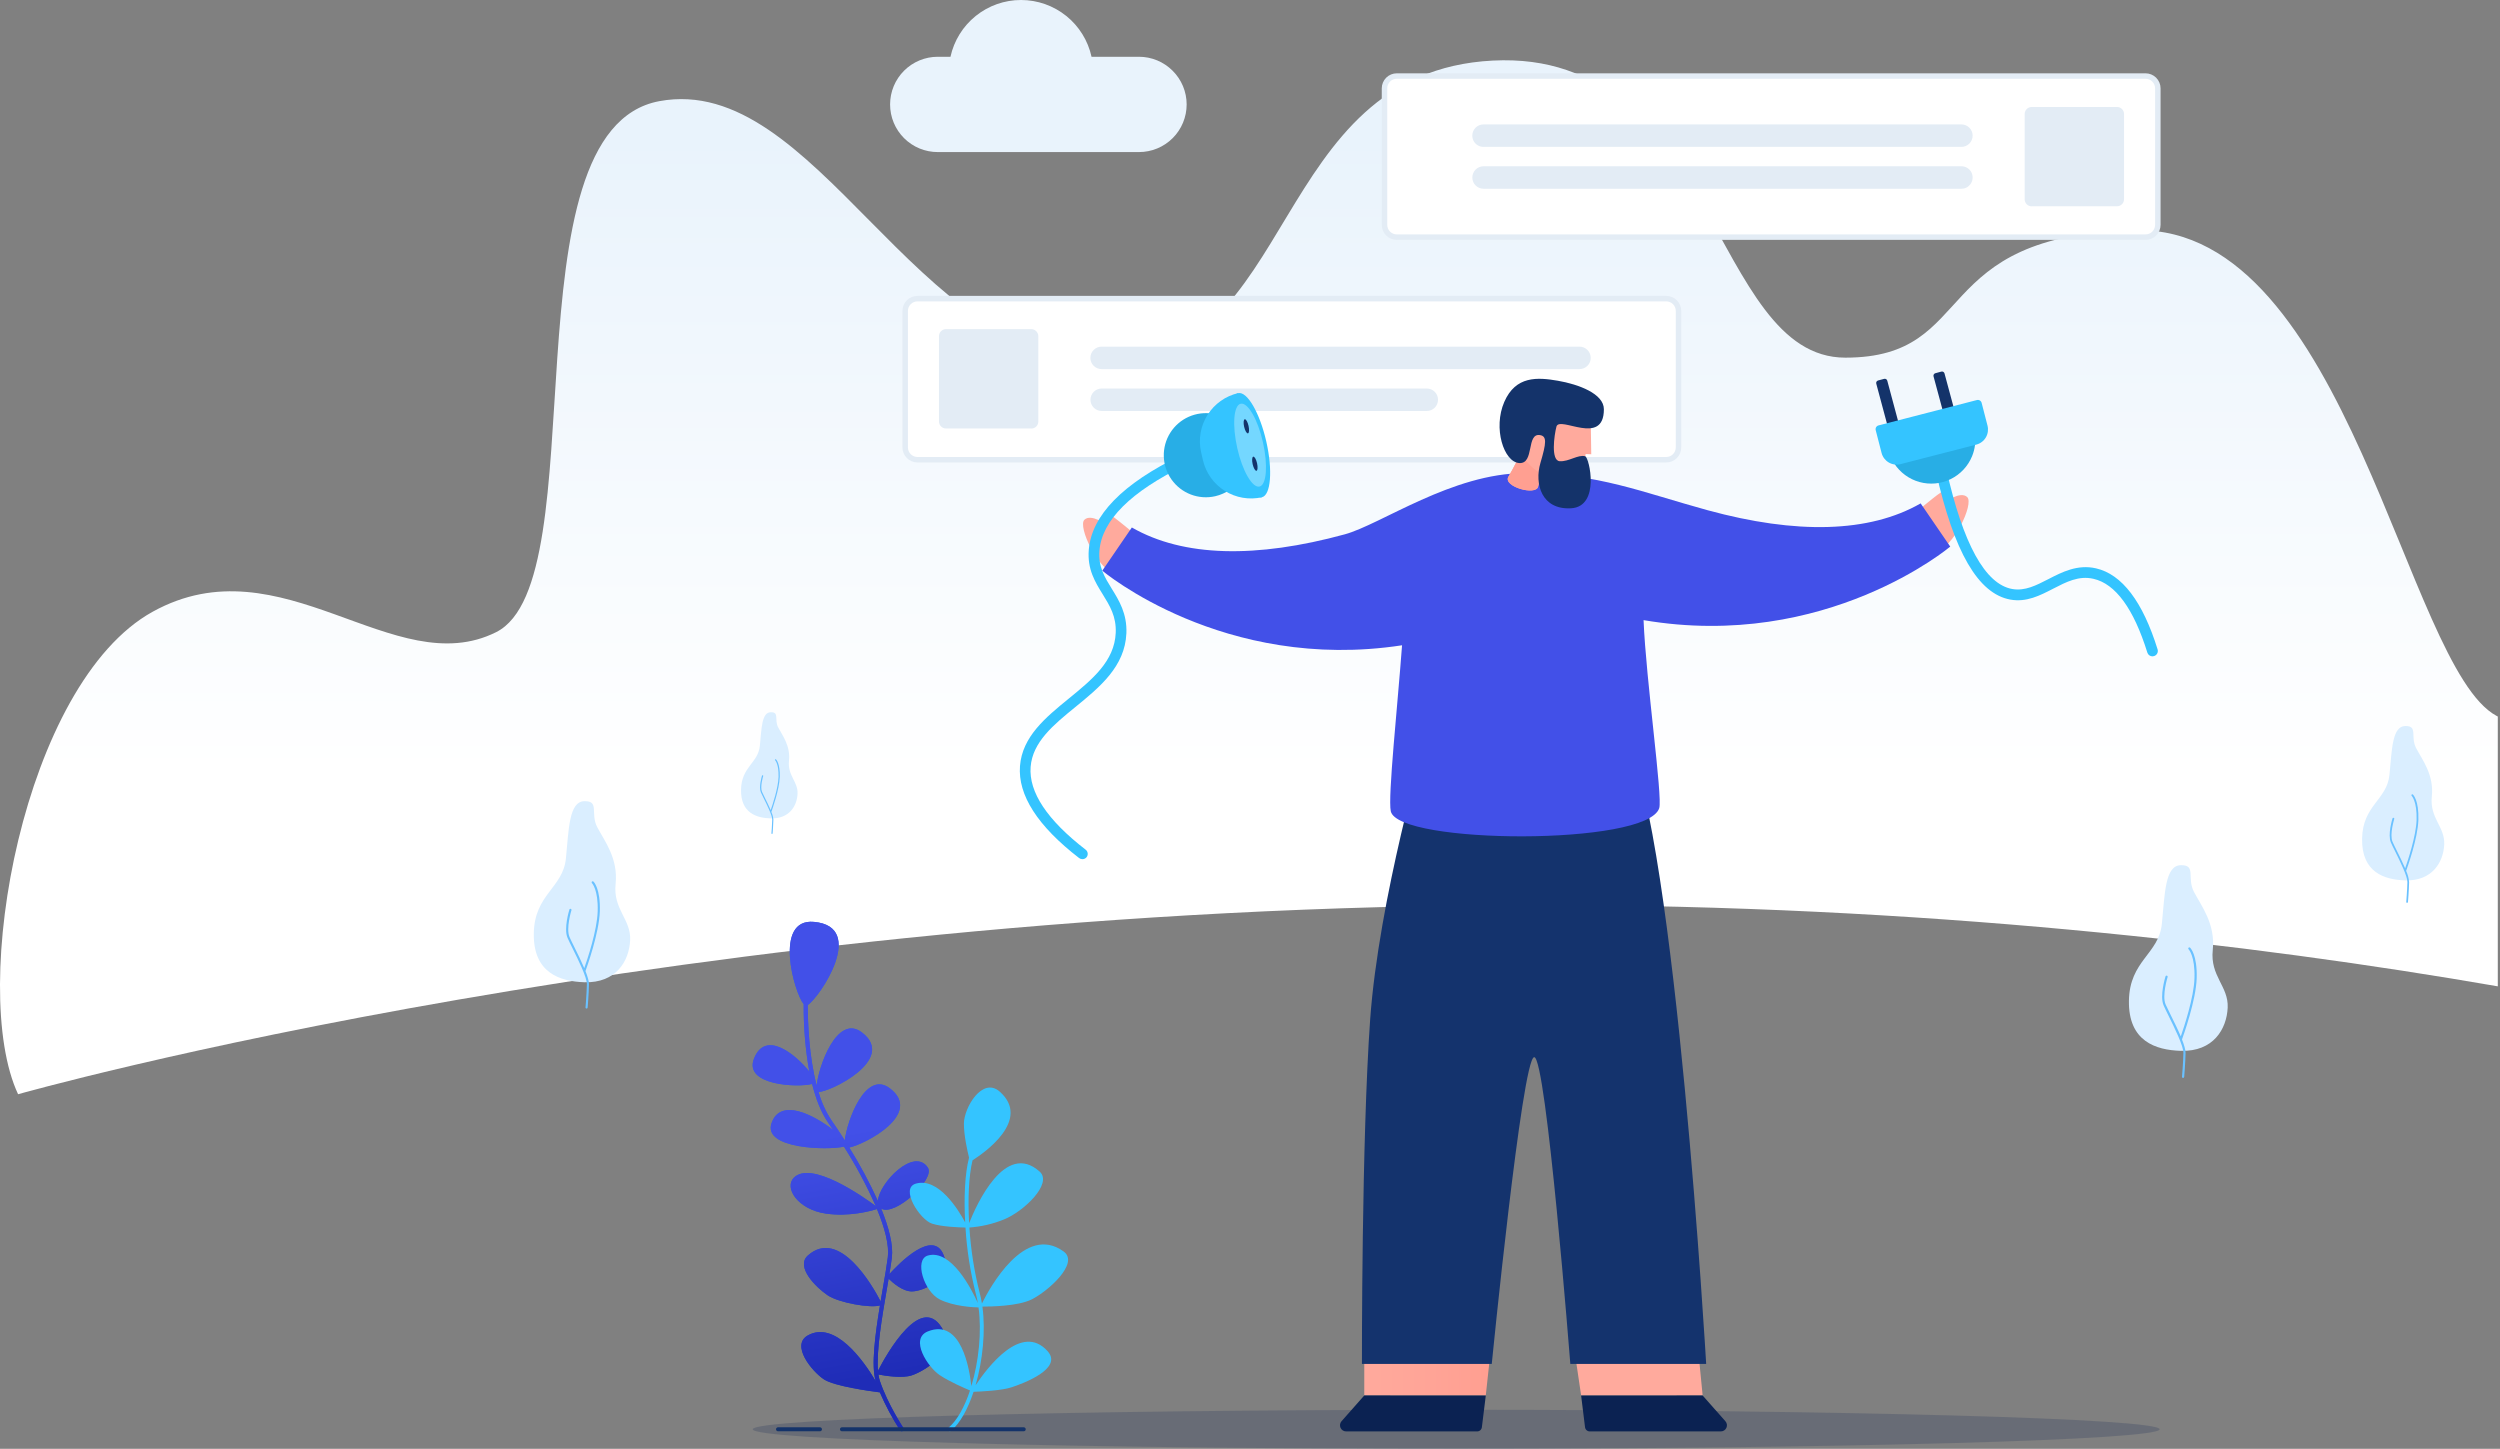 <svg width="1113" height="645" viewBox="0 0 1113 645" fill="none" xmlns="http://www.w3.org/2000/svg">
<rect x="0" y="0" width="1113" height="645" fill="#808080" stroke="none"/>
<path opacity="0.2" d="M648.297 645C821.264 645 961.481 641.112 961.481 636.316C961.481 631.521 821.264 627.633 648.297 627.633C475.331 627.633 335.113 631.521 335.113 636.316C335.113 641.112 475.331 645 648.297 645Z" fill="#0B2252"/>
<path d="M522.05 31.49C520.083 29.517 517.745 27.952 515.172 26.885C512.598 25.819 509.838 25.271 507.052 25.274H485.953C484.386 18.112 480.418 11.701 474.706 7.103C468.995 2.506 461.883 0 454.552 0C447.22 0 440.108 2.506 434.397 7.103C428.685 11.701 424.717 18.112 423.15 25.274H417.483C414.697 25.273 411.938 25.821 409.364 26.887C406.79 27.953 404.451 29.515 402.481 31.485C400.511 33.456 398.948 35.794 397.882 38.369C396.817 40.943 396.269 43.702 396.27 46.488V46.488C396.267 49.275 396.813 52.035 397.878 54.61C398.943 57.185 400.506 59.524 402.476 61.495C404.447 63.465 406.786 65.028 409.361 66.093C411.937 67.158 414.696 67.704 417.483 67.701H507.052C509.841 67.707 512.603 67.161 515.181 66.097C517.759 65.034 520.101 63.472 522.075 61.501C524.048 59.531 525.613 57.19 526.681 54.614C527.748 52.038 528.297 49.277 528.296 46.488V46.488C528.296 43.7 527.743 40.939 526.671 38.365C525.599 35.791 524.029 33.455 522.05 31.49V31.49Z" fill="#E9F3FC"/>
<path d="M1112.02 318.997V439.118C1002.84 420.182 856.029 402.922 684.332 402.922C305.314 402.922 8.05 487.151 8.05 487.151C-14.04 439.994 10.434 304.174 67.958 272.35C125.482 240.525 175.458 304.143 220.879 281.437C266.299 258.73 223.804 57.952 293.553 45.033C363.303 32.114 407.23 161.315 492.496 161.315C577.762 161.315 564.858 32.145 664.528 26.973C764.197 21.801 761.569 159.228 821.554 159.228C881.538 159.228 857.202 104.119 951.204 102.504C1045.21 100.889 1071.14 296.983 1111.4 318.669L1112.02 318.997Z" fill="url(#paint0_linear_267_596)"/>
<path d="M260.176 437.297C249.238 436.939 237.386 433.131 237.645 415.612C237.904 398.092 250.647 395.327 251.942 382.195C253.237 369.064 253.321 356.815 260.176 356.686C267.032 356.556 262.69 362.17 265.889 368.256C269.088 374.342 275.273 382.134 274.07 393.514C272.866 404.894 280.971 409.244 280.544 418.552C280.118 427.86 274.298 437.701 260.176 437.297Z" fill="#DAEEFF"/>
<path d="M264.204 392.486C264.16 392.442 264.107 392.407 264.05 392.383C263.992 392.359 263.931 392.347 263.868 392.347C263.806 392.347 263.744 392.359 263.687 392.383C263.629 392.407 263.577 392.442 263.533 392.486C263.446 392.576 263.397 392.696 263.397 392.821C263.397 392.947 263.446 393.067 263.533 393.157C263.533 393.157 266.382 396.021 266.093 405.725C265.841 414.104 261.522 427.098 260.113 431.021C258.826 427.974 257.158 424.592 255.749 421.751C254.804 419.839 253.981 418.179 253.54 417.135C251.91 413.327 254.385 405.298 254.408 405.222C254.444 405.101 254.432 404.97 254.374 404.858C254.315 404.746 254.216 404.66 254.096 404.62C254.036 404.601 253.974 404.595 253.911 404.6C253.849 404.606 253.789 404.623 253.734 404.652C253.678 404.682 253.629 404.721 253.589 404.769C253.55 404.817 253.52 404.873 253.502 404.933C253.395 405.275 250.897 413.372 252.656 417.508C253.113 418.582 253.943 420.25 254.896 422.178C257.455 427.35 261.332 435.165 261.271 438.173C261.187 442.393 260.677 448.441 260.669 448.502C260.659 448.628 260.698 448.754 260.78 448.851C260.861 448.948 260.977 449.009 261.103 449.02H261.149C261.268 449.019 261.381 448.974 261.468 448.894C261.556 448.813 261.61 448.704 261.621 448.586C261.621 448.525 262.139 442.439 262.223 438.196C262.223 436.833 261.606 434.715 260.654 432.316C261.286 430.587 266.748 415.277 267.045 405.725C267.365 395.556 264.333 392.601 264.204 392.486Z" fill="#6AC1FF"/>
<path d="M1070.8 391.945C1061.48 391.663 1051.38 388.396 1051.6 373.428C1051.83 358.461 1062.69 356.137 1063.79 344.948C1064.9 333.758 1064.96 323.331 1070.8 323.224C1076.64 323.117 1072.95 327.893 1075.67 333.088C1078.4 338.283 1083.67 344.917 1082.65 354.614C1081.63 364.31 1088.53 368.028 1088.17 375.942C1087.82 383.856 1082.82 392.303 1070.8 391.945Z" fill="#DAEEFF"/>
<path d="M1074.25 353.738C1074.21 353.701 1074.17 353.671 1074.12 353.65C1074.07 353.63 1074.02 353.62 1073.96 353.62C1073.91 353.62 1073.86 353.63 1073.81 353.65C1073.76 353.671 1073.72 353.701 1073.68 353.738C1073.64 353.776 1073.61 353.82 1073.59 353.869C1073.57 353.918 1073.56 353.971 1073.56 354.024C1073.56 354.077 1073.57 354.129 1073.59 354.178C1073.61 354.227 1073.64 354.272 1073.68 354.309C1073.68 354.309 1076.11 356.747 1075.86 365.027C1075.65 372.179 1071.94 383.247 1070.77 386.591C1069.66 383.985 1068.25 381.106 1067.04 378.692C1066.24 377.054 1065.52 375.645 1065.15 374.754C1063.78 371.501 1065.92 364.661 1065.92 364.592C1065.93 364.542 1065.94 364.489 1065.93 364.436C1065.93 364.383 1065.91 364.331 1065.89 364.285C1065.86 364.238 1065.83 364.196 1065.79 364.163C1065.75 364.129 1065.7 364.104 1065.65 364.09C1065.6 364.073 1065.54 364.067 1065.49 364.071C1065.44 364.076 1065.39 364.091 1065.34 364.116C1065.29 364.141 1065.25 364.175 1065.21 364.216C1065.18 364.257 1065.15 364.305 1065.14 364.356C1065.05 364.646 1062.92 371.547 1064.42 375.073C1064.81 375.988 1065.51 377.404 1066.34 379.05C1068.51 383.46 1071.82 390.125 1071.77 392.715C1071.69 396.31 1071.26 401.467 1071.26 401.52C1071.25 401.574 1071.26 401.628 1071.27 401.679C1071.29 401.731 1071.31 401.778 1071.35 401.82C1071.38 401.861 1071.43 401.895 1071.47 401.919C1071.52 401.943 1071.58 401.958 1071.63 401.962V401.962C1071.73 401.962 1071.83 401.924 1071.9 401.854C1071.98 401.785 1072.03 401.69 1072.03 401.589C1072.03 401.535 1072.47 396.356 1072.54 392.73C1072.39 390.994 1071.94 389.298 1071.21 387.718C1071.75 386.248 1076.42 373.192 1076.66 365.049C1076.94 356.358 1074.36 353.845 1074.25 353.738Z" fill="#6AC1FF"/>
<path d="M343.117 364.356C336.711 364.158 329.756 361.911 329.909 351.621C330.061 341.33 337.526 339.73 338.287 332.029C339.049 324.329 339.087 317.161 343.109 317.085C347.131 317.009 344.587 320.299 346.461 323.872C348.334 327.444 351.96 332.007 351.259 338.679C350.559 345.352 355.304 347.903 355.068 353.365C354.832 358.826 351.404 364.577 343.117 364.356Z" fill="#DAEEFF"/>
<path d="M345.485 338.077C345.432 338.025 345.361 337.996 345.287 337.996C345.213 337.996 345.142 338.025 345.089 338.077C345.063 338.102 345.041 338.132 345.027 338.166C345.013 338.199 345.005 338.235 345.005 338.272C345.005 338.308 345.013 338.344 345.027 338.377C345.041 338.411 345.063 338.441 345.089 338.466C345.089 338.466 346.757 340.149 346.612 345.839C346.468 350.76 343.916 358.377 343.109 360.67C342.347 358.88 341.38 356.907 340.549 355.239C339.993 354.111 339.513 353.144 339.254 352.527C338.302 350.295 339.75 345.588 339.765 345.542C339.782 345.506 339.791 345.466 339.791 345.426C339.791 345.386 339.783 345.346 339.767 345.31C339.751 345.273 339.727 345.24 339.697 345.213C339.667 345.187 339.632 345.167 339.594 345.155C339.555 345.143 339.515 345.139 339.475 345.144C339.435 345.149 339.397 345.162 339.363 345.183C339.329 345.203 339.299 345.231 339.276 345.264C339.254 345.297 339.239 345.335 339.232 345.375C339.171 345.58 337.708 350.326 338.736 352.748C339.003 353.38 339.498 354.355 340.054 355.49C341.578 358.537 343.825 363.107 343.787 364.882C343.741 367.357 343.436 370.907 343.436 370.976C343.433 371.012 343.437 371.049 343.449 371.084C343.46 371.119 343.479 371.151 343.503 371.179C343.527 371.207 343.556 371.229 343.589 371.245C343.622 371.261 343.658 371.271 343.695 371.273V371.273C343.765 371.275 343.832 371.25 343.883 371.203C343.935 371.156 343.965 371.091 343.969 371.021C343.969 370.983 344.274 367.418 344.32 364.928C344.217 363.733 343.908 362.566 343.406 361.477C343.771 360.464 346.986 351.491 347.153 345.885C347.336 339.875 345.561 338.146 345.485 338.077Z" fill="#6AC1FF"/>
<path d="M970.886 467.834C959.689 467.499 947.532 463.569 947.798 445.577C948.065 427.585 961.128 424.782 962.461 411.3C963.794 397.818 963.855 385.318 970.886 385.181C977.916 385.044 973.468 390.803 976.743 397.049C980.018 403.295 986.364 411.27 985.122 422.947C983.88 434.624 992.198 439.08 991.764 448.609C991.33 458.138 985.373 468.276 970.886 467.834Z" fill="#DAEEFF"/>
<path d="M975.031 421.903C974.937 421.815 974.812 421.767 974.683 421.77C974.553 421.774 974.431 421.829 974.342 421.922C974.253 422.016 974.205 422.142 974.209 422.271C974.212 422.4 974.267 422.523 974.361 422.612C974.361 422.612 977.278 425.544 976.981 435.5C976.73 444.1 972.266 457.407 970.888 461.398C969.562 458.26 967.841 454.809 966.409 451.9C965.441 449.934 964.596 448.236 964.124 447.162C962.463 443.254 964.992 435.035 965.022 434.974C965.061 434.85 965.048 434.716 964.988 434.601C964.927 434.486 964.823 434.4 964.699 434.361C964.575 434.323 964.44 434.335 964.325 434.396C964.21 434.457 964.124 434.561 964.086 434.685C963.979 435.035 961.42 443.33 963.225 447.565C963.689 448.67 964.543 450.376 965.51 452.357C968.138 457.688 972.106 465.671 972.045 468.787C971.962 473.105 971.436 479.313 971.428 479.374C971.42 479.503 971.462 479.63 971.546 479.729C971.63 479.827 971.749 479.888 971.878 479.9H971.916C972.038 479.9 972.155 479.855 972.245 479.774C972.336 479.692 972.392 479.579 972.403 479.458C972.403 479.39 972.937 473.159 973.02 468.794C973.02 467.4 972.396 465.229 971.421 462.769C972.061 460.994 977.674 445.303 977.964 435.515C978.269 425.049 975.161 422.025 975.031 421.903Z" fill="#6AC1FF"/>
<path d="M361.55 482.581C355.19 484.241 331.082 483.266 335.652 471.376C340.771 458.153 354.429 469.708 360.294 477.043C358.544 467.147 357.711 457.111 357.803 447.062C353.469 441.852 344.313 408.779 362.373 410.417C385.986 412.565 365.07 443.871 359.623 447.428C359.623 455.045 360.141 470.173 363.592 483.289C364.354 474.956 372.641 451.244 383.686 459.608C399.682 471.734 369.046 486.374 364.399 486.123C365.673 490.637 367.636 494.928 370.219 498.843C371.993 501.38 373.959 504.32 375.992 507.519L376.107 507.641C377.135 498.866 385.323 476.327 396.14 484.508C411.1 495.835 385.369 509.34 378.095 510.878C382.85 518.525 387.107 526.471 390.838 534.667C391.341 526.745 406.887 510.543 413.065 519.806C416.515 524.97 398.288 541.804 392.278 538.033C395.705 546.412 397.762 554.235 397.054 559.94C396.787 562.042 396.406 564.51 395.957 567.222C400.215 562.507 415.601 546.724 420.179 558.942C423.988 569.073 411.29 574.938 405.95 574.938C401.776 574.938 397.351 570.992 395.614 569.263C395.37 570.726 395.116 572.221 394.852 573.75C392.704 586.219 390.13 601.225 390.891 610.251C394.525 603.205 410.749 573.856 420.187 592.732C425.031 602.405 411.298 610.517 405.958 612.292C401.586 613.755 393.771 612.445 391.074 611.927C391.2 612.861 391.404 613.783 391.684 614.684C395.165 625.112 402.18 635.707 402.256 635.814C402.344 635.95 402.394 636.107 402.399 636.269C402.405 636.431 402.367 636.592 402.289 636.734C402.211 636.876 402.096 636.994 401.956 637.076C401.816 637.159 401.657 637.201 401.494 637.2C401.345 637.201 401.197 637.166 401.064 637.097C400.931 637.028 400.818 636.927 400.733 636.804C397.264 631.424 394.247 625.765 391.714 619.886C387.525 619.353 371.422 617.16 366.791 614.075C361.459 610.517 351.9 598.84 359.677 594.506C371.704 587.826 384.326 605.589 389.848 614.829C387.791 607.973 389.612 594.141 391.752 581.184C387.449 582.471 373.471 579.973 368.566 576.72C363.234 573.163 354.032 563.947 359.677 558.935C373.814 546.366 388.759 572.988 392.049 579.379C392.392 577.36 392.735 575.372 393.062 573.453C393.954 568.281 394.791 563.406 395.256 559.742C395.919 554.41 393.946 546.793 390.419 538.262C387.616 539.153 378.118 541.781 367.682 540.288C355.228 538.506 348.914 528.809 353.446 524.292C361.17 516.576 383.975 532.564 389.871 536.929C385.834 527.768 381.108 518.927 375.733 510.482C368.474 512.166 339.568 511.549 343.483 500.07C347.398 488.591 362.19 496.315 370.904 503.04C370.188 501.982 369.472 500.93 368.749 499.902C365.473 495.164 363.173 489.055 361.55 482.581Z" fill="url(#paint1_linear_267_596)"/>
<path d="M361.55 482.581C355.19 484.241 331.082 483.266 335.652 471.376C340.771 458.153 354.429 469.708 360.294 477.043C358.544 467.147 357.711 457.111 357.803 447.062C353.469 441.852 344.313 408.779 362.373 410.417C385.986 412.565 365.07 443.871 359.623 447.428C359.623 455.045 360.141 470.173 363.592 483.289C364.354 474.956 372.641 451.244 383.686 459.608C399.682 471.734 369.046 486.374 364.399 486.123C365.673 490.637 367.636 494.928 370.219 498.843C371.993 501.38 373.959 504.32 375.992 507.519L376.107 507.641C377.135 498.866 385.323 476.327 396.14 484.508C411.1 495.835 385.369 509.34 378.095 510.878C382.85 518.525 387.107 526.471 390.838 534.667C391.341 526.745 406.887 510.543 413.065 519.806C416.515 524.97 398.288 541.804 392.278 538.033C395.705 546.412 397.762 554.235 397.054 559.94C396.787 562.042 396.406 564.51 395.957 567.222C400.215 562.507 415.601 546.724 420.179 558.942C423.988 569.073 411.29 574.938 405.95 574.938C401.776 574.938 397.351 570.992 395.614 569.263C395.37 570.726 395.116 572.221 394.852 573.75C392.704 586.219 390.13 601.225 390.891 610.251C394.525 603.205 410.749 573.856 420.187 592.732C425.031 602.405 411.298 610.517 405.958 612.292C401.586 613.755 393.771 612.445 391.074 611.927C391.2 612.861 391.404 613.783 391.684 614.684C395.165 625.112 402.18 635.707 402.256 635.814C402.344 635.95 402.394 636.107 402.399 636.269C402.405 636.431 402.367 636.592 402.289 636.734C402.211 636.876 402.096 636.994 401.956 637.076C401.816 637.159 401.657 637.201 401.494 637.2C401.345 637.201 401.197 637.166 401.064 637.097C400.931 637.028 400.818 636.927 400.733 636.804C397.264 631.424 394.247 625.765 391.714 619.886C387.525 619.353 371.422 617.16 366.791 614.075C361.459 610.517 351.9 598.84 359.677 594.506C371.704 587.826 384.326 605.589 389.848 614.829C387.791 607.973 389.612 594.141 391.752 581.184C387.449 582.471 373.471 579.973 368.566 576.72C363.234 573.163 354.032 563.947 359.677 558.935C373.814 546.366 388.759 572.988 392.049 579.379C392.392 577.36 392.735 575.372 393.062 573.453C393.954 568.281 394.791 563.406 395.256 559.742C395.919 554.41 393.946 546.793 390.419 538.262C387.616 539.153 378.118 541.781 367.682 540.288C355.228 538.506 348.914 528.809 353.446 524.292C361.17 516.576 383.975 532.564 389.871 536.929C385.834 527.768 381.108 518.927 375.733 510.482C368.474 512.166 339.568 511.549 343.483 500.07C347.398 488.591 362.19 496.315 370.904 503.04C370.188 501.982 369.472 500.93 368.749 499.902C365.473 495.164 363.173 489.055 361.55 482.581Z" fill="url(#paint2_linear_267_596)"/>
<path d="M413.072 592.739C428.009 586.767 431.657 609.619 432.442 617.114C435.732 606.191 437.126 592.892 435.641 582.075C433.356 582.022 424.566 581.603 418.411 578.526C411.297 574.969 406.909 560.725 413.079 558.965C423.446 556.002 432.564 573.963 435.336 580.087C435.093 578.709 434.803 577.368 434.46 576.096C431.99 566.399 430.44 556.491 429.829 546.504C427.026 546.45 419.165 546.176 414.862 544.736C409.53 542.954 400.488 529.022 407.747 526.943C417.749 524.086 426.592 538.437 429.692 544.196C429.09 533.197 429.547 522.616 431.414 515.403C430.652 512.234 429.129 505.501 429.129 500.268C429.129 493.154 437.385 479.146 445.124 486.032C459.285 498.623 438.063 513.339 432.975 516.561C431.254 523.668 430.873 533.92 431.452 544.554C434.628 536.556 447.448 507.755 462.872 521.611C468.783 526.943 455.758 539.397 446.876 542.939C441.995 544.909 436.838 546.109 431.589 546.496C432.198 556.322 433.728 566.069 436.159 575.608C436.571 577.157 436.904 578.726 437.157 580.308C440.531 573.506 456.2 544.569 473.544 557.167C480.734 562.4 466.429 574.953 459.315 578.495C453.221 581.542 440.775 581.71 437.37 581.694C438.848 592.48 437.515 605.688 434.323 616.733C439.556 608.834 454.829 588.55 466.445 601.598C473.3 609.352 455.499 615.918 450.449 617.594C445.993 619.117 436.456 619.521 433.44 619.627C430.903 627.245 427.468 633.605 423.454 636.949C423.295 637.086 423.092 637.162 422.882 637.162C422.699 637.162 422.52 637.106 422.37 637.001C422.219 636.896 422.105 636.747 422.043 636.574C421.98 636.402 421.973 636.214 422.021 636.037C422.069 635.86 422.17 635.703 422.311 635.585C426.12 632.394 429.426 626.346 431.848 619.033C429.563 618.074 422.799 615.164 418.434 612.254C413.072 608.743 404.815 596.037 413.072 592.739Z" fill="#34C4FF"/>
<path d="M374.837 637.208H455.768C456.004 637.208 456.231 637.114 456.398 636.947C456.565 636.78 456.659 636.553 456.659 636.317C456.659 636.08 456.565 635.854 456.398 635.686C456.231 635.519 456.004 635.425 455.768 635.425H374.837C374.72 635.425 374.604 635.448 374.495 635.493C374.387 635.538 374.289 635.604 374.206 635.686C374.124 635.769 374.058 635.867 374.013 635.975C373.968 636.084 373.945 636.199 373.945 636.317C373.945 636.434 373.968 636.549 374.013 636.658C374.058 636.766 374.124 636.864 374.206 636.947C374.289 637.029 374.387 637.095 374.495 637.14C374.604 637.185 374.72 637.208 374.837 637.208V637.208Z" fill="#14336A"/>
<path d="M346.371 637.208H365.048C365.284 637.208 365.511 637.114 365.678 636.947C365.845 636.78 365.939 636.553 365.939 636.317C365.939 636.08 365.845 635.854 365.678 635.686C365.511 635.519 365.284 635.425 365.048 635.425H346.371C346.134 635.425 345.908 635.519 345.741 635.686C345.573 635.854 345.479 636.08 345.479 636.317C345.479 636.553 345.573 636.78 345.741 636.947C345.908 637.114 346.134 637.208 346.371 637.208Z" fill="#14336A"/>
<path d="M621.857 105.597H955.188C956.64 105.597 958.033 105.02 959.06 103.992C960.087 102.965 960.664 101.572 960.664 100.12V39.328C960.662 37.877 960.084 36.486 959.057 35.46C958.031 34.435 956.639 33.859 955.188 33.859H621.857C621.138 33.858 620.426 33.999 619.761 34.273C619.097 34.547 618.493 34.95 617.984 35.458C617.476 35.966 617.072 36.569 616.797 37.233C616.522 37.897 616.38 38.609 616.38 39.328V100.105C616.379 100.824 616.52 101.537 616.795 102.202C617.07 102.867 617.473 103.471 617.982 103.979C618.49 104.488 619.095 104.892 619.76 105.166C620.424 105.441 621.137 105.582 621.857 105.581V105.597Z" fill="white"/>
<path d="M955.188 106.792H621.857C620.978 106.793 620.107 106.621 619.294 106.285C618.481 105.949 617.743 105.456 617.121 104.834C616.499 104.212 616.006 103.473 615.67 102.66C615.334 101.848 615.161 100.977 615.162 100.097V39.328C615.162 38.449 615.335 37.579 615.672 36.767C616.009 35.955 616.502 35.217 617.124 34.596C617.745 33.975 618.484 33.483 619.296 33.147C620.108 32.811 620.979 32.639 621.857 32.64H955.188C956.067 32.639 956.938 32.811 957.75 33.147C958.562 33.483 959.301 33.975 959.922 34.596C960.544 35.217 961.038 35.955 961.374 36.767C961.711 37.579 961.884 38.449 961.884 39.328V100.105C961.885 100.984 961.712 101.855 961.376 102.668C961.04 103.481 960.547 104.219 959.925 104.841C959.303 105.463 958.565 105.956 957.752 106.292C956.939 106.629 956.068 106.801 955.188 106.8V106.792ZM621.857 35.07C621.298 35.068 620.744 35.176 620.227 35.389C619.71 35.602 619.241 35.915 618.845 36.31C618.449 36.705 618.135 37.174 617.922 37.691C617.708 38.208 617.599 38.761 617.6 39.32V100.097C617.599 100.656 617.708 101.211 617.922 101.728C618.135 102.245 618.449 102.714 618.844 103.11C619.24 103.506 619.71 103.819 620.227 104.033C620.744 104.247 621.298 104.356 621.857 104.355H955.188C955.748 104.356 956.302 104.247 956.819 104.033C957.336 103.819 957.806 103.506 958.202 103.11C958.597 102.714 958.911 102.245 959.124 101.728C959.338 101.211 959.447 100.656 959.446 100.097V39.328C959.446 38.769 959.336 38.216 959.122 37.7C958.908 37.184 958.594 36.715 958.199 36.32C957.803 35.925 957.334 35.612 956.817 35.399C956.301 35.186 955.747 35.077 955.188 35.078L621.857 35.07Z" fill="#E3ECF5"/>
<path d="M904.519 91.833H942.498C943.327 91.831 944.121 91.5 944.707 90.913C945.292 90.326 945.621 89.531 945.621 88.702V50.754C945.622 50.343 945.542 49.936 945.385 49.556C945.229 49.176 944.999 48.831 944.709 48.54C944.419 48.25 944.074 48.019 943.695 47.861C943.315 47.704 942.909 47.623 942.498 47.623H904.519C903.689 47.623 902.893 47.953 902.306 48.54C901.718 49.127 901.389 49.923 901.389 50.754V88.732C901.389 89.563 901.718 90.359 902.306 90.946C902.893 91.533 903.689 91.863 904.519 91.863V91.833Z" fill="#E3ECF5"/>
<path d="M660.469 65.394H873.214C874.542 65.394 875.815 64.866 876.753 63.928C877.692 62.989 878.219 61.717 878.219 60.389V60.389C878.219 59.062 877.692 57.789 876.753 56.85C875.815 55.912 874.542 55.385 873.214 55.385H660.469C659.812 55.384 659.161 55.513 658.553 55.764C657.946 56.015 657.393 56.383 656.929 56.848C656.464 57.313 656.095 57.865 655.844 58.473C655.593 59.081 655.464 59.732 655.465 60.389V60.389C655.457 61.335 655.722 62.263 656.227 63.063C656.678 63.779 657.304 64.37 658.046 64.777C658.789 65.185 659.623 65.397 660.469 65.394V65.394Z" fill="#E3ECF5"/>
<path d="M660.469 84.04H873.214C873.982 84.041 874.74 83.864 875.429 83.523C876.117 83.182 876.717 82.686 877.182 82.075C877.859 81.204 878.224 80.131 878.218 79.028V79.028C878.227 78.079 877.963 77.149 877.456 76.347C877.004 75.636 876.379 75.05 875.64 74.644C874.901 74.238 874.072 74.025 873.229 74.023H660.484C659.157 74.023 657.884 74.551 656.945 75.489C656.007 76.428 655.479 77.701 655.479 79.028V79.028C655.479 80.355 656.007 81.628 656.945 82.567C657.884 83.505 659.157 84.032 660.484 84.032L660.469 84.04Z" fill="#E3ECF5"/>
<path d="M741.804 204.672H408.465C407.012 204.672 405.619 204.095 404.592 203.068C403.565 202.04 402.988 200.647 402.988 199.195V138.426C402.988 136.973 403.565 135.58 404.592 134.553C405.619 133.526 407.012 132.949 408.465 132.949H741.804C742.523 132.949 743.234 133.091 743.898 133.366C744.562 133.642 745.166 134.045 745.674 134.554C746.182 135.062 746.584 135.666 746.859 136.331C747.133 136.995 747.274 137.707 747.273 138.426V199.195C747.274 199.914 747.133 200.626 746.859 201.29C746.584 201.955 746.182 202.558 745.674 203.067C745.166 203.576 744.562 203.979 743.898 204.255C743.234 204.53 742.523 204.672 741.804 204.672V204.672Z" fill="white"/>
<path d="M741.803 205.89H408.464C406.689 205.888 404.987 205.182 403.732 203.927C402.477 202.672 401.771 200.97 401.769 199.195V138.426C401.768 137.546 401.94 136.675 402.276 135.862C402.612 135.05 403.105 134.311 403.727 133.689C404.349 133.067 405.088 132.574 405.901 132.238C406.713 131.902 407.584 131.729 408.464 131.73H741.803C742.682 131.728 743.553 131.9 744.366 132.236C745.179 132.572 745.917 133.065 746.539 133.688C747.16 134.31 747.653 135.049 747.988 135.862C748.323 136.675 748.493 137.546 748.49 138.426V199.195C748.491 200.074 748.319 200.944 747.984 201.757C747.648 202.569 747.155 203.307 746.534 203.929C745.913 204.551 745.176 205.044 744.364 205.381C743.552 205.717 742.682 205.89 741.803 205.89V205.89ZM408.464 134.168C407.335 134.17 406.253 134.619 405.455 135.417C404.657 136.215 404.208 137.297 404.206 138.426V199.195C404.208 200.324 404.657 201.405 405.455 202.204C406.253 203.002 407.335 203.451 408.464 203.453H741.803C742.361 203.453 742.915 203.343 743.431 203.129C743.947 202.915 744.416 202.601 744.811 202.205C745.205 201.81 745.518 201.34 745.732 200.824C745.945 200.307 746.054 199.754 746.053 199.195V138.426C746.055 137.867 745.946 137.313 745.734 136.796C745.521 136.279 745.208 135.809 744.813 135.413C744.418 135.018 743.949 134.704 743.432 134.49C742.915 134.276 742.362 134.167 741.803 134.168H408.464Z" fill="#E3ECF5"/>
<path d="M459.142 190.763H421.163C420.752 190.764 420.345 190.684 419.965 190.528C419.586 190.371 419.24 190.141 418.95 189.851C418.659 189.561 418.428 189.216 418.271 188.837C418.113 188.458 418.032 188.051 418.032 187.64V149.661C418.031 149.25 418.112 148.842 418.269 148.462C418.425 148.082 418.656 147.736 418.947 147.445C419.238 147.155 419.583 146.924 419.964 146.767C420.344 146.61 420.751 146.53 421.163 146.531H459.142C459.881 146.538 460.594 146.808 461.153 147.292C461.501 147.588 461.78 147.956 461.972 148.37C462.164 148.784 462.264 149.235 462.265 149.692V187.671C462.265 188.499 461.936 189.293 461.35 189.879C460.764 190.465 459.97 190.794 459.142 190.794V190.763Z" fill="#E3ECF5"/>
<path d="M703.192 164.324H490.439C489.113 164.324 487.841 163.798 486.903 162.861C485.965 161.924 485.437 160.653 485.435 159.327V159.327C485.435 158 485.962 156.727 486.9 155.789C487.839 154.85 489.112 154.323 490.439 154.323H703.192C703.848 154.323 704.499 154.452 705.106 154.704C705.712 154.955 706.264 155.324 706.728 155.789C707.192 156.254 707.56 156.806 707.81 157.413C708.061 158.02 708.189 158.67 708.188 159.327V159.327C708.191 159.984 708.063 160.635 707.812 161.242C707.562 161.849 707.194 162.401 706.729 162.865C706.265 163.329 705.713 163.697 705.106 163.948C704.499 164.198 703.848 164.326 703.192 164.324V164.324Z" fill="#E3ECF5"/>
<path d="M635.202 182.971H490.477C489.151 182.971 487.879 182.445 486.941 181.508C486.003 180.571 485.475 179.3 485.473 177.974C485.471 177.316 485.599 176.665 485.85 176.057C486.1 175.449 486.469 174.896 486.934 174.431C487.399 173.966 487.952 173.597 488.56 173.347C489.168 173.096 489.819 172.968 490.477 172.97H635.202C635.859 172.968 636.511 173.096 637.119 173.347C637.727 173.597 638.28 173.966 638.745 174.431C639.21 174.896 639.578 175.449 639.829 176.057C640.08 176.665 640.208 177.316 640.206 177.974V177.974C640.206 178.631 640.077 179.281 639.825 179.888C639.573 180.495 639.205 181.046 638.74 181.51C638.275 181.974 637.723 182.342 637.116 182.593C636.509 182.843 635.858 182.972 635.202 182.971Z" fill="#E3ECF5"/>
<path d="M503.464 236.359C503.464 236.359 493.113 227.614 492.343 228.178C491.574 228.742 492.762 233.7 492.762 233.7C492.762 233.7 485.77 228.452 482.761 231.415C479.752 234.378 488.71 253.939 497.523 256.323L503.464 236.359Z" fill="#FFAA9D"/>
<path d="M855.121 226.274C855.121 226.274 865.48 217.529 866.25 218.093C867.019 218.657 865.831 223.615 865.831 223.615C865.831 223.615 872.823 218.367 875.832 221.33C878.841 224.293 869.883 243.854 861.07 246.231L855.121 226.274Z" fill="#FFAA9D"/>
<path d="M607.376 605.437V621.235H661.472L663.445 603L607.376 605.437Z" fill="url(#paint3_linear_267_596)"/>
<path d="M607.376 621.272L597.268 632.698C596.912 633.092 596.678 633.581 596.594 634.106C596.511 634.63 596.583 635.168 596.8 635.653C597.017 636.137 597.371 636.548 597.818 636.835C598.265 637.122 598.786 637.273 599.317 637.268H657.649C658.16 637.263 658.651 637.074 659.033 636.735C659.415 636.397 659.662 635.931 659.728 635.425L661.473 621.295L607.376 621.272Z" fill="#0B2252"/>
<path d="M756.459 605.368L758.012 621.234H703.916L701.212 602.969L756.459 605.368Z" fill="url(#paint4_linear_267_596)"/>
<path d="M758.012 621.272L768.12 632.698C768.48 633.09 768.717 633.579 768.803 634.104C768.888 634.629 768.818 635.168 768.601 635.654C768.384 636.14 768.029 636.551 767.581 636.838C767.133 637.125 766.611 637.275 766.079 637.268H707.747C707.235 637.265 706.742 637.077 706.358 636.738C705.974 636.399 705.727 635.933 705.66 635.425L703.916 621.295L758.012 621.272Z" fill="#0B2252"/>
<path d="M634.546 329.584C634.546 329.584 613.835 400.164 609.996 453.872C606.157 507.58 606.332 607.219 606.332 607.219H664.131C664.131 607.219 677.643 471.14 683.006 470.653C688.368 470.165 699.108 607.219 699.108 607.219H759.588C759.588 607.219 745.969 372.918 724.374 329.584H634.546Z" fill="#14336D"/>
<path d="M868.247 243.344L855.069 224.111C832.119 237.265 799.731 237.943 760.252 227.157C731.352 219.251 711.175 210.628 678.863 210.628C646.551 210.628 614.788 233.48 598.708 237.882C559.229 248.676 526.841 248.005 503.899 234.835L490.736 254.069C490.736 254.069 544.582 299.482 624.195 287.279C622.23 314 617.82 354.85 619.176 361.165C622.367 375.957 733.317 376.627 738.688 359.786C740.264 354.843 732.822 303.024 731.71 276.082C813.015 289.93 868.247 243.344 868.247 243.344Z" fill="url(#paint5_linear_267_596)"/>
<path d="M708.173 185.576L708.424 202.234L705.934 202.158C705.934 202.158 703.938 215.937 694.211 213.766C691.415 213.142 687.843 210.773 686.815 211.245C685.596 211.809 685.07 215.579 684.789 216.668C683.73 220.843 669.128 216.623 671.497 212.35C673.782 208.29 677.095 202.744 676.387 201.206C673.911 195.836 673.211 182.506 686.632 178.05C697.319 174.455 708.059 179.84 708.173 185.576Z" fill="#FFAA9D"/>
<path d="M671.497 212.312C673.782 208.252 677.095 202.707 676.387 201.168C676.387 201.168 682.024 209.836 687.226 211.146C687.08 211.124 686.93 211.14 686.792 211.192C685.573 211.756 685.048 215.526 684.766 216.615C683.73 220.805 669.128 216.585 671.497 212.312Z" fill="#FF9F91"/>
<path d="M685.652 193.711C679.375 192.637 683.275 206.614 676.366 206.149C669.458 205.685 664.636 190.572 669.709 178.926C674.782 167.279 684.448 167.919 693.589 169.511C702.729 171.103 714.056 175.255 714.048 182.209C714.048 198.967 694.244 184.905 692.926 189.933C691.913 193.825 690.359 205.075 694.388 205.334C698.418 205.593 702.531 202.288 705.715 203.125C707.551 203.613 712.57 225.558 699.408 226.289C686.352 227.013 683.047 215.496 685.804 206.081C688.447 197.131 688.714 194.236 685.652 193.711Z" fill="#14336A"/>
<path d="M958.288 292.215C957.778 292.217 957.282 292.057 956.871 291.756C956.46 291.456 956.155 291.032 956.002 290.547C949.909 270.994 941.842 259.941 932.039 257.694C925.504 256.171 919.943 259.058 914.07 262.089C908.198 265.121 902.173 268.229 895.028 266.941C880.7 264.374 869.891 245.728 861.871 209.943C861.733 209.328 861.846 208.683 862.184 208.151C862.522 207.619 863.057 207.243 863.672 207.105C864.287 206.968 864.932 207.081 865.464 207.419C865.996 207.756 866.372 208.292 866.509 208.907C873.928 242.148 883.808 260.101 895.866 262.226C901.472 263.224 906.53 260.604 911.93 257.831C918.024 254.693 924.879 251.144 933.136 253.025C944.706 255.668 953.938 267.802 960.557 289.092C960.745 289.689 960.691 290.336 960.406 290.893C960.121 291.45 959.628 291.873 959.034 292.07C958.795 292.16 958.543 292.209 958.288 292.215V292.215Z" fill="#34C4FF"/>
<path d="M877.975 203.095C876.155 207.549 872.763 211.181 868.442 213.3C864.122 215.419 859.174 215.879 854.537 214.592C849.9 213.305 845.897 210.361 843.287 206.318C840.677 202.275 839.642 197.415 840.378 192.66C840.606 191.189 873.215 180.967 875.249 183.58C877.384 186.303 878.76 189.543 879.239 192.97C879.718 196.398 879.282 199.891 877.975 203.095V203.095Z" fill="#28AEE5"/>
<path d="M868.036 189.978L870.713 189.256C871.323 189.092 871.683 188.465 871.519 187.856L865.691 166.241C865.527 165.632 864.9 165.271 864.29 165.435L861.613 166.157C861.004 166.322 860.643 166.949 860.808 167.558L866.636 189.173C866.8 189.782 867.427 190.143 868.036 189.978Z" fill="#14336A"/>
<path d="M842.534 193.321L845.224 192.6C845.836 192.436 846.199 191.807 846.035 191.194L840.214 169.479C840.05 168.867 839.421 168.504 838.809 168.668L836.12 169.389C835.508 169.553 835.144 170.182 835.308 170.794L841.129 192.509C841.293 193.122 841.922 193.485 842.534 193.321Z" fill="#14336A"/>
<path d="M836.322 189.389L880.107 178.104C880.553 177.989 881.028 178.056 881.425 178.29C881.822 178.525 882.11 178.908 882.225 179.354L884.84 189.499C885.298 191.278 885.031 193.167 884.098 194.749C883.164 196.332 881.639 197.478 879.86 197.937L846.117 206.634C844.337 207.092 842.449 206.825 840.866 205.891C839.284 204.957 838.137 203.433 837.679 201.654L835.064 191.509C834.949 191.063 835.016 190.588 835.25 190.191C835.485 189.794 835.868 189.506 836.314 189.391L836.322 189.389Z" fill="#34C4FF"/>
<path d="M481.878 382.5C481.351 382.501 480.839 382.327 480.423 382.005C461.959 367.761 453.1 353.967 454.098 341.017C455.111 327.909 465.608 319.347 475.754 311.06C486.265 302.49 496.183 294.393 496.723 281.703C497.028 274.444 494.065 269.653 490.927 264.58C487.53 259.096 484.026 253.429 484.727 244.776C485.976 229.473 499.732 215.359 525.623 202.813C526.19 202.538 526.844 202.5 527.44 202.708C528.035 202.915 528.524 203.35 528.799 203.918C529.074 204.485 529.112 205.139 528.905 205.735C528.697 206.33 528.262 206.819 527.694 207.094C503.426 218.847 490.569 231.659 489.464 245.179C488.886 252.286 491.841 257.054 494.964 262.112C498.186 267.315 501.819 273.21 501.469 281.917C500.844 296.739 489.617 305.903 478.762 314.761C468.952 322.759 459.72 330.323 458.836 341.421C457.975 352.672 466.217 365.072 483.333 378.28C483.83 378.667 484.155 379.235 484.235 379.86C484.314 380.486 484.144 381.117 483.759 381.617C483.534 381.898 483.247 382.123 482.921 382.276C482.595 382.43 482.238 382.506 481.878 382.5V382.5Z" fill="#34C4FF"/>
<path d="M541.016 220.919C537.403 221.744 533.626 221.479 530.164 220.156C526.702 218.834 523.71 216.515 521.566 213.491C519.423 210.468 518.225 206.876 518.123 203.172C518.022 199.467 519.022 195.816 520.996 192.679C522.971 189.543 525.831 187.063 529.216 185.553C532.6 184.043 536.357 183.571 540.01 184.197C543.662 184.823 547.048 186.519 549.737 189.069C552.425 191.619 554.297 194.91 555.115 198.525C556.208 203.364 555.338 208.438 552.695 212.636C550.052 216.834 545.852 219.813 541.016 220.919V220.919Z" fill="#28AEE6"/>
<path d="M561.81 221.376C557.819 222.29 552.22 212.647 549.311 199.85C546.401 187.053 547.262 175.94 551.253 175.034C555.244 174.127 560.843 183.763 563.753 196.56C566.662 209.356 565.794 220.439 561.81 221.376Z" fill="#34C4FF"/>
<path d="M535.533 204.824L534.726 201.275C533.454 195.601 534.478 189.654 537.575 184.732C540.671 179.81 545.589 176.313 551.255 175.003L561.812 221.376C556.133 222.652 550.181 221.626 545.256 218.524C540.331 215.423 536.835 210.497 535.533 204.824V204.824Z" fill="#34C4FF"/>
<path d="M560.729 216.615C557.56 217.331 553.112 209.668 550.827 199.484C548.542 189.3 549.197 180.442 552.35 179.741C555.504 179.04 559.967 186.688 562.253 196.864C564.538 207.04 563.905 215.892 560.729 216.615Z" fill="#74D7FF"/>
<path d="M555.589 192.934C555.048 193.056 554.286 191.753 553.89 190.016C553.494 188.28 553.616 186.779 554.157 186.657C554.698 186.535 555.459 187.838 555.848 189.575C556.236 191.311 556.13 192.812 555.589 192.934Z" fill="#14336A"/>
<path d="M559.383 209.592C558.842 209.714 558.08 208.404 557.684 206.675C557.288 204.946 557.41 203.43 557.951 203.308C558.492 203.186 559.253 204.489 559.642 206.226C560.03 207.962 559.924 209.47 559.383 209.592Z" fill="#14336A"/>
<defs>
<linearGradient id="paint0_linear_267_596" x1="556.023" y1="60.998" x2="556.023" y2="344.102" gradientUnits="userSpaceOnUse">
<stop stop-color="#E9F3FC"/>
<stop offset="1" stop-color="white"/>
</linearGradient>
<linearGradient id="paint1_linear_267_596" x1="375.01" y1="504.533" x2="395.287" y2="616.489" gradientUnits="userSpaceOnUse">
<stop stop-color="#3162DF"/>
<stop offset="0.96" stop-color="#173DB8"/>
</linearGradient>
<linearGradient id="paint2_linear_267_596" x1="375.01" y1="504.533" x2="395.287" y2="616.489" gradientUnits="userSpaceOnUse">
<stop stop-color="#4250E8"/>
<stop offset="0.96" stop-color="#1F2CB7"/>
</linearGradient>
<linearGradient id="paint3_linear_267_596" x1="607.376" y1="612.117" x2="663.438" y2="612.117" gradientUnits="userSpaceOnUse">
<stop stop-color="#FFAA9D"/>
<stop offset="0.97" stop-color="#FF9F91"/>
</linearGradient>
<linearGradient id="paint4_linear_267_596" x1="445.508" y1="19416" x2="-3790.68" y2="19416" gradientUnits="userSpaceOnUse">
<stop stop-color="#FFAA9D"/>
<stop offset="0.97" stop-color="#FF9F91"/>
</linearGradient>
<linearGradient id="paint5_linear_267_596" x1="545082" y1="117071" x2="550677" y2="144609" gradientUnits="userSpaceOnUse">
<stop stop-color="#4250E8"/>
<stop offset="0.96" stop-color="#212EBC"/>
</linearGradient>
</defs>
</svg>

